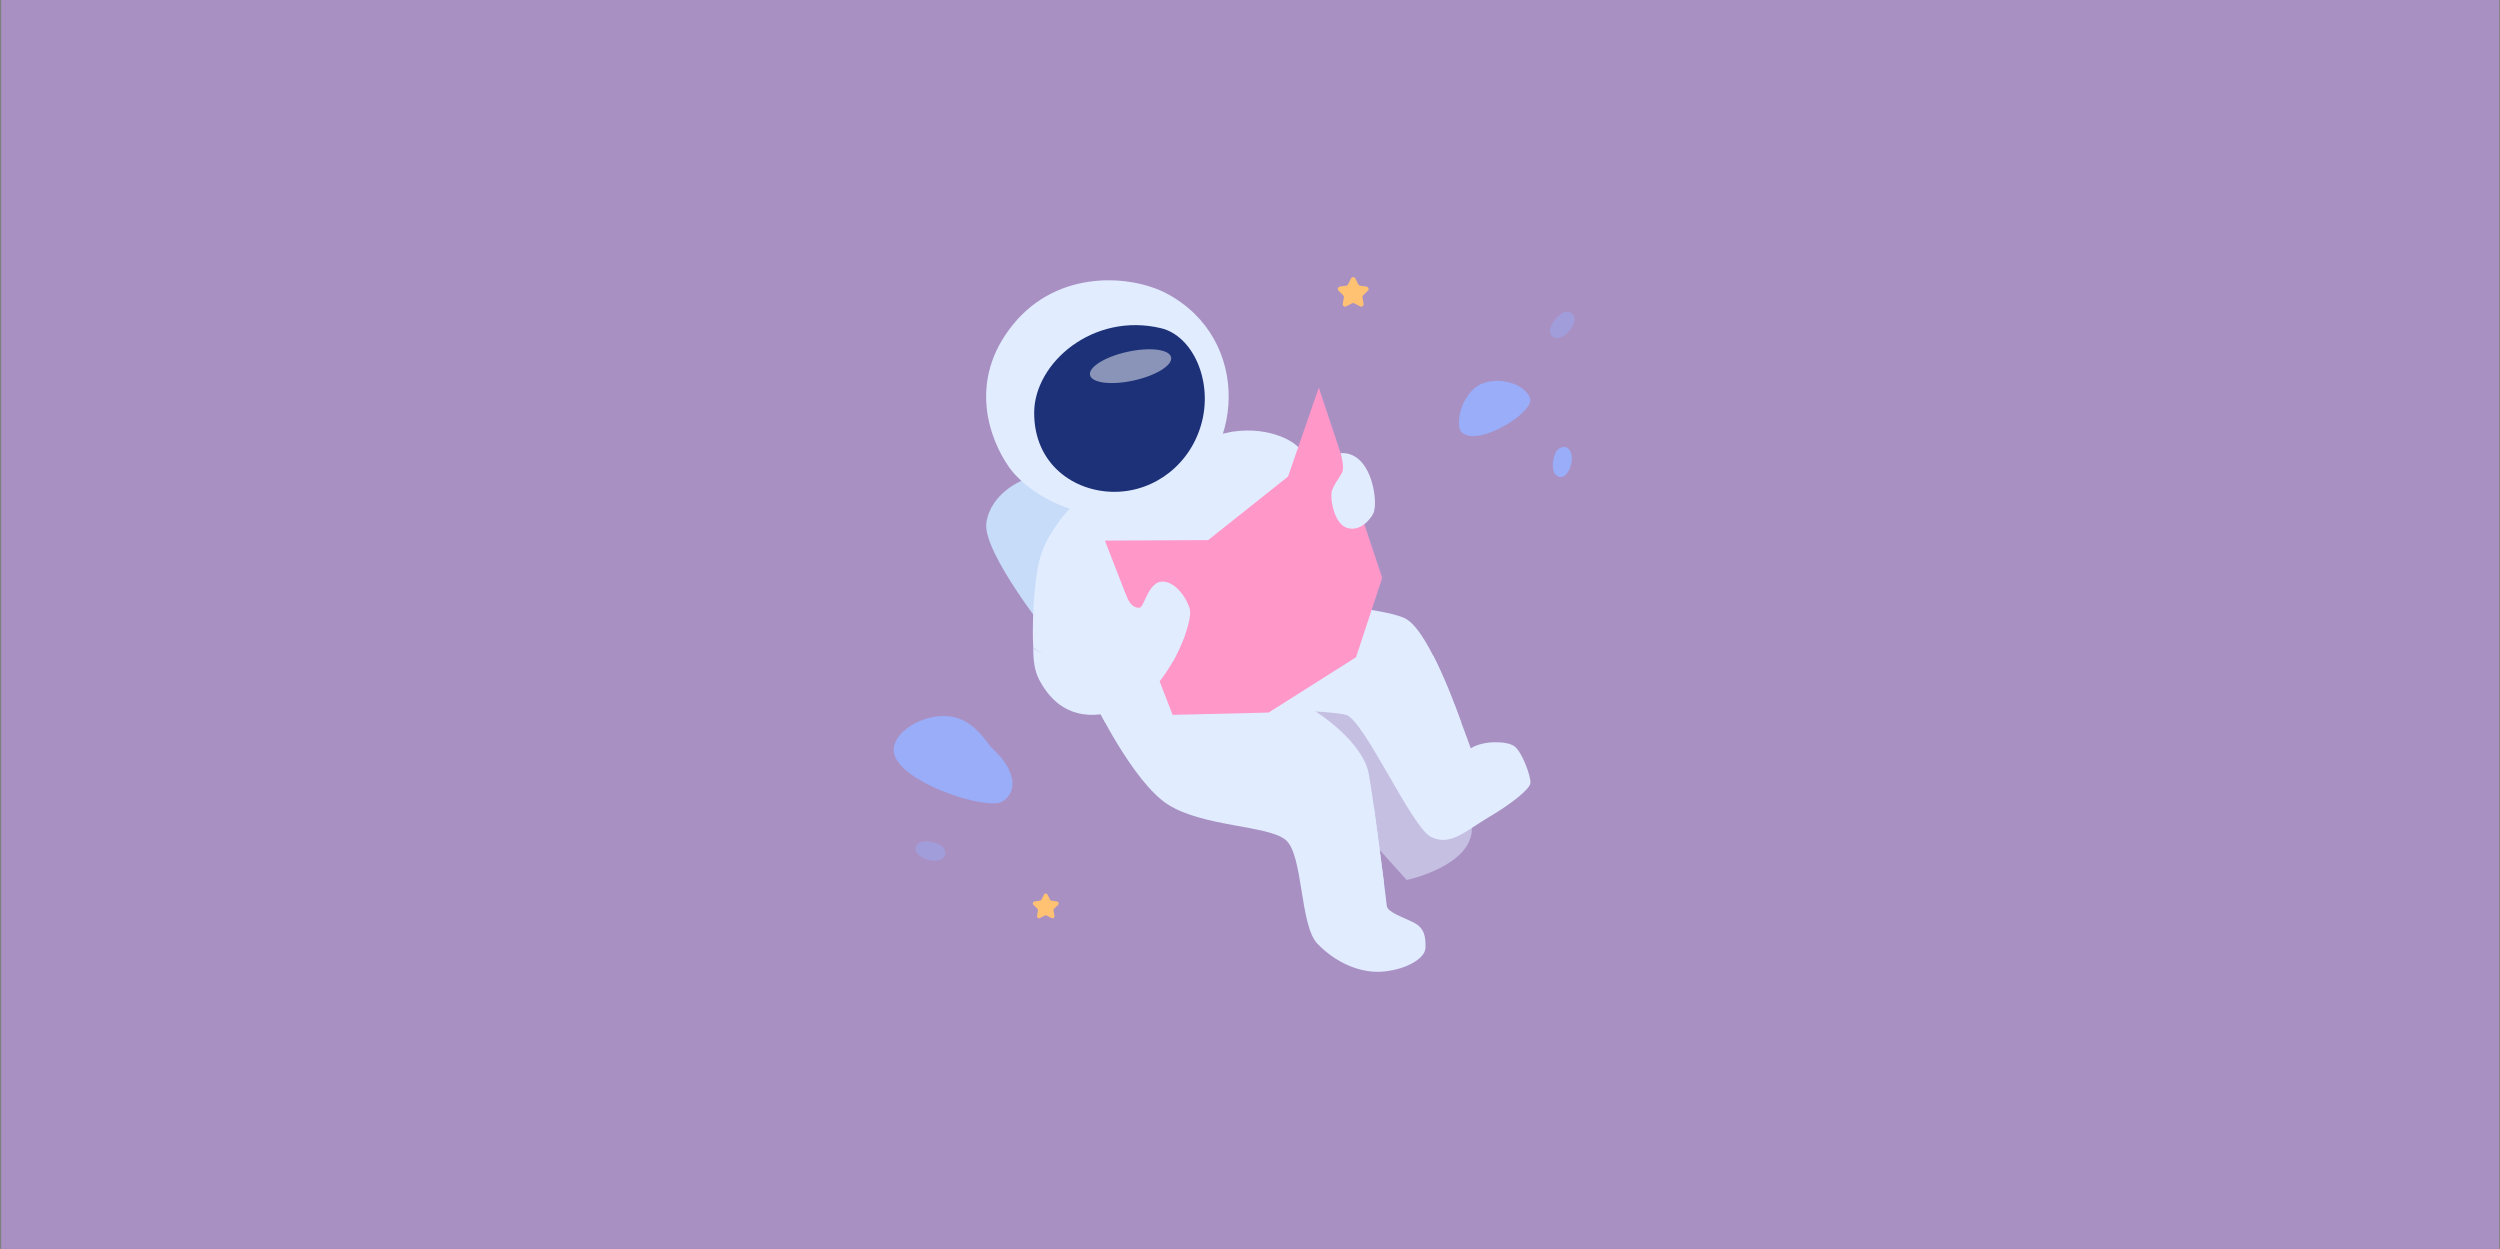 <svg width="1201" height="600" viewBox="0 0 1201 600" fill="none" xmlns="http://www.w3.org/2000/svg">
<rect x="0" y="0" width="1201" height="600" fill="#808080" stroke="none"/>
<rect x="0.57" width="1200" height="600" fill="#A890C3"/>
<rect width="472" height="472" transform="translate(364.57 64)" fill="#A890C3"/>
<path d="M490.909 230.904C490.909 230.904 476.05 236.783 473.864 251.061C471.679 265.339 505.445 307.163 505.445 307.163L609.573 251.052L576.651 193.276L490.909 230.904Z" fill="#C7DCF9"/>
<path d="M513.932 244.4C513.932 244.4 502.975 255.65 499.615 268.096C496.254 280.543 495.821 302.771 496.381 311.096C512.726 326.222 577.333 313.548 577.333 313.548L639.593 240.31C639.593 240.31 629.039 220.271 623.681 214.778C618.323 209.284 600.955 202.453 580.917 210.517C569.156 227.207 513.932 244.4 513.932 244.4Z" fill="#E1ECFF"/>
<g style="mix-blend-mode:multiply">
<path d="M509.042 250.217C509.042 250.217 533.214 257.975 560.424 247.464C587.634 236.953 592.564 207.348 592.564 207.348L580.903 210.521L513.932 244.4L509.042 250.217Z" fill="#E1ECFF"/>
</g>
<path d="M607.445 341.029C607.445 341.029 638.007 341.226 646.595 343.42C655.182 345.614 677.913 397.057 687.318 401.983C696.723 406.908 704.712 398.727 715.074 392.652C725.436 386.577 734.933 379.226 735.23 376.158C735.527 373.09 731.126 360.831 727.32 358.358C723.513 355.884 712.46 355.709 706.565 359.485C697.903 335.885 685.587 301.468 674.294 296.731C663.001 291.993 628.777 289.738 628.777 289.738L607.445 341.029Z" fill="#E1ECFF"/>
<g style="mix-blend-mode:multiply" opacity="0.51">
<path d="M639.593 318.504C639.593 318.504 664.478 321.227 671.353 330.488C678.227 339.749 691.85 396.415 707.098 397.756C707.343 416.112 675.762 422.742 675.762 422.742L600.063 338.63L639.593 318.504Z" fill="#E1ECFF"/>
</g>
<path d="M525.334 336.388C525.334 336.388 544.127 375.804 561.171 386.555C578.216 397.306 609.097 396.437 617.615 403.477C626.132 410.518 624.332 444.34 632.845 453.3C641.359 462.259 653.338 467.748 664.535 466.738C675.732 465.729 684.691 460.358 684.805 455.319C684.918 450.28 684.468 445.909 679.206 443.221C673.944 440.534 666.532 438.296 666.213 435.162C665.894 432.029 659.942 384.322 657.472 371.355C655.003 358.388 635.826 340.352 611.111 331.266C587.708 311.669 551.762 320.064 551.762 320.064L525.334 336.388Z" fill="#E1ECFF"/>
<g style="mix-blend-mode:multiply">
<path d="M530.802 346.933C530.802 346.933 552.369 348.035 571.739 339.526C568.037 319.815 556.617 313.994 556.617 313.994L525.334 336.388L530.802 346.933Z" fill="#E1ECFF"/>
</g>
<path d="M560.647 141.093C543.755 132.051 508.355 129.001 486.504 156.101C464.652 183.202 475.543 211.308 484.725 224.393C494.34 238.124 527.388 259.111 562.662 239.4C597.935 219.69 601.632 163.041 560.647 141.093Z" fill="#E1ECFF"/>
<path d="M557.741 157.666C572.744 161.249 582.49 182.302 577.451 202.458C572.412 222.614 555.053 236.166 535.57 236.276C516.087 236.385 496.713 223.081 496.818 198.205C496.922 174.299 525.159 149.887 557.741 157.666Z" fill="#1C3177"/>
<g style="mix-blend-mode:multiply">
<path d="M514.513 315.113C534.062 306.04 519.439 285.324 538.926 280.613C564.619 284.267 571.726 282.956 571.726 282.956C571.726 282.956 522.572 326.126 514.513 315.113Z" fill="#E1ECFF"/>
</g>
<path d="M530.802 259.705L563.335 343.42L609.359 342.323L651.463 315.672L664.006 277.598L633.549 186.222L618.764 228.999L580.467 259.456L530.802 259.705Z" fill="#FF97C9"/>
<path d="M514.513 315.113C525.299 314.239 530.793 307.215 534.062 304.099C535.727 302.509 535.395 301.114 534.556 296.526C533.717 291.937 536.627 287.23 540.604 285.215C542.79 291.093 545.473 292.208 547.545 291.932C549.616 291.657 551.745 279.28 558.519 279.389C565.293 279.499 570.725 288.462 571.63 292.937C572.534 297.413 568.16 310.179 562.67 319.138C557.181 328.097 549.437 339.189 532.004 342.659C514.57 346.129 504.658 337.227 498.946 325.973C497.019 322.175 496.324 316.926 496.385 311.079C496.385 311.079 500.288 316.232 514.513 315.113Z" fill="#E1ECFF"/>
<path d="M644.038 217.693C644.038 217.693 646.114 224.445 644.715 227.076C643.317 229.707 641.411 231.883 640.013 235.253C638.614 238.623 640.686 251.323 646.844 253.504C653.002 255.684 658.097 249.977 659.723 246.673C661.349 243.369 660.449 234.694 658.041 228.645C655.633 222.596 651.105 217.221 644.038 217.693Z" fill="#E1ECFF"/>
<path d="M651.118 133.799L652.499 136.596C652.582 136.766 652.705 136.912 652.857 137.024C653.009 137.135 653.186 137.207 653.373 137.234L656.463 137.671C656.679 137.702 656.882 137.793 657.049 137.934C657.216 138.074 657.34 138.259 657.407 138.466C657.475 138.674 657.483 138.896 657.43 139.108C657.377 139.32 657.266 139.512 657.11 139.664L654.877 141.849C654.741 141.981 654.639 142.144 654.581 142.323C654.522 142.503 654.508 142.695 654.54 142.881L655.064 145.94C655.102 146.155 655.078 146.375 654.996 146.577C654.914 146.779 654.778 146.954 654.602 147.082C654.426 147.21 654.218 147.287 654 147.303C653.783 147.319 653.566 147.274 653.373 147.173L650.607 145.722C650.44 145.633 650.254 145.587 650.065 145.587C649.876 145.587 649.69 145.633 649.523 145.722L646.756 147.173C646.563 147.275 646.346 147.321 646.128 147.305C645.91 147.29 645.701 147.214 645.524 147.085C645.347 146.957 645.21 146.782 645.128 146.579C645.046 146.377 645.023 146.155 645.061 145.94L645.589 142.881C645.621 142.695 645.608 142.503 645.549 142.323C645.49 142.144 645.389 141.981 645.253 141.849L643.02 139.664C642.863 139.512 642.752 139.32 642.699 139.108C642.647 138.896 642.655 138.674 642.722 138.466C642.789 138.259 642.914 138.074 643.081 137.934C643.248 137.793 643.451 137.702 643.667 137.671L646.756 137.234C646.943 137.207 647.12 137.135 647.273 137.024C647.425 136.912 647.548 136.766 647.63 136.596L649.011 133.799C649.108 133.602 649.257 133.435 649.444 133.319C649.63 133.202 649.845 133.14 650.065 133.14C650.284 133.14 650.5 133.202 650.686 133.319C650.872 133.435 651.022 133.602 651.118 133.799V133.799Z" fill="#FEC272"/>
<path d="M503.26 429.8L504.418 432.147C504.487 432.289 504.59 432.413 504.718 432.506C504.846 432.599 504.995 432.659 505.152 432.68L507.744 433.056C507.924 433.082 508.094 433.159 508.233 433.277C508.373 433.394 508.477 433.549 508.533 433.722C508.59 433.896 508.596 434.082 508.552 434.259C508.509 434.437 508.416 434.598 508.286 434.725L506.411 436.552C506.296 436.664 506.21 436.802 506.161 436.954C506.112 437.107 506.102 437.269 506.131 437.426L506.568 440.005C506.598 440.185 506.577 440.37 506.508 440.538C506.439 440.707 506.325 440.854 506.177 440.961C506.03 441.069 505.856 441.133 505.674 441.147C505.492 441.161 505.31 441.124 505.148 441.041L502.831 439.821C502.691 439.748 502.535 439.71 502.377 439.71C502.219 439.71 502.063 439.748 501.922 439.821L499.615 441.032C499.453 441.117 499.27 441.155 499.087 441.142C498.905 441.129 498.73 441.065 498.582 440.957C498.434 440.849 498.319 440.702 498.251 440.532C498.182 440.362 498.163 440.176 498.194 439.996L498.631 437.418C498.658 437.26 498.647 437.098 498.597 436.946C498.548 436.793 498.462 436.655 498.347 436.544L496.477 434.717C496.346 434.589 496.254 434.428 496.21 434.251C496.166 434.073 496.173 433.887 496.229 433.714C496.286 433.54 496.389 433.386 496.529 433.268C496.668 433.15 496.838 433.074 497.019 433.047L499.606 432.671C499.763 432.649 499.913 432.589 500.041 432.496C500.17 432.403 500.274 432.281 500.345 432.138L501.503 429.791C501.584 429.628 501.71 429.49 501.866 429.394C502.022 429.298 502.201 429.248 502.384 429.249C502.567 429.25 502.746 429.302 502.901 429.399C503.055 429.497 503.18 429.636 503.26 429.8V429.8Z" fill="#FEC272"/>
<g style="mix-blend-mode:soft-light" opacity="0.48">
<path d="M544.644 182.795C555.399 180.424 563.439 175.418 562.6 171.614C561.762 167.809 552.363 166.647 541.607 169.018C530.852 171.389 522.813 176.394 523.651 180.199C524.49 184.003 533.888 185.165 544.644 182.795Z" fill="white"/>
</g>
<g style="mix-blend-mode:multiply">
<path d="M569.139 305.489C569.139 305.489 556.766 294.432 554.524 294.432C552.282 294.432 546.312 303.173 547.658 305.489C549.004 307.806 555.918 315.392 563.51 317.726C565.97 313.032 569.139 305.489 569.139 305.489Z" fill="#E1ECFF"/>
</g>
<g style="mix-blend-mode:multiply" opacity="0.5">
<path d="M580.467 259.456L609.359 342.323L651.463 315.672L618.764 228.999L580.467 259.456Z" fill="#FF97C9"/>
</g>
<g style="mix-blend-mode:multiply">
<path d="M659.95 387.185C655.62 390.772 650.753 393.658 645.528 395.737C640.629 397.625 638.973 401.489 640.454 408.578C641.936 415.666 642.766 426.719 645.825 429.63C648.885 432.54 659.408 430.993 664.863 424.228C663.154 410.898 659.95 387.185 659.95 387.185Z" fill="#E1ECFF"/>
</g>
<g style="mix-blend-mode:multiply">
<path d="M688.467 314.912C688.467 314.912 682.349 317.578 682.93 321.83C683.511 326.082 689.761 346.636 692.226 348.489C694.69 350.342 701.985 347.056 701.985 347.056C694.494 325.833 688.467 314.912 688.467 314.912Z" fill="#E1ECFF"/>
</g>
<path d="M430.266 364.096C425.401 354.009 441.253 343.214 454.74 343.992C468.227 344.77 473.895 357.221 478.672 361.867C488.649 371.561 488.335 381.044 481.425 385.122C474.516 389.199 436.703 377.439 430.266 364.096Z" fill="#99ADF9"/>
<path d="M702.347 207.833C698.414 204.389 702.461 188.202 711.752 184.412C721.044 180.623 732.582 184.766 735.047 191.261C737.511 197.755 710.411 214.887 702.347 207.833Z" fill="#99ADF9"/>
<path d="M747.878 216.495C745.863 219.367 744.522 227.544 748.774 228.999C753.026 230.454 756.243 222.041 754.748 217.662C753.254 213.283 749.224 214.577 747.878 216.495Z" fill="#99ADF9"/>
<path opacity="0.44" d="M750.937 150.14C747.764 151.635 742.533 158.059 745.505 161.437C748.477 164.816 755.439 159.108 756.317 154.567C757.196 150.026 753.057 149.144 750.937 150.14Z" fill="#99ADF9"/>
<path opacity="0.44" d="M452.581 406.537C449.836 404.351 441.764 402.494 440.042 406.65C438.32 410.806 446.519 414.517 450.968 413.319C455.417 412.122 454.408 407.996 452.581 406.537Z" fill="#99ADF9"/>
<g style="mix-blend-mode:multiply" opacity="0.64">
<path d="M476.281 359.101C471.399 360.018 472.186 364.384 473.751 368.339C475.315 372.295 480.822 373.422 484.707 369.808C482.186 363.807 476.281 359.101 476.281 359.101Z" fill="#99ADF9"/>
</g>
<g style="mix-blend-mode:multiply" opacity="0.64">
<path d="M448.219 352.514C444.723 352.903 441.873 357.964 444.338 362.068C446.803 366.172 451.501 369.161 454.189 368.042C456.877 366.924 457.327 360.875 455.387 356.994C453.446 353.113 451.58 352.139 448.219 352.514Z" fill="#99ADF9"/>
</g>
<g style="mix-blend-mode:multiply" opacity="0.64">
<path d="M724.138 187.9C722.219 188.512 720.275 190.588 720.445 192.83C720.615 195.072 722.573 197.03 724.697 196.763C726.821 196.496 728.631 193.066 728.194 190.601C727.757 188.136 725.602 187.437 724.138 187.9Z" fill="#99ADF9"/>
</g>
<g style="mix-blend-mode:multiply" opacity="0.64">
<path d="M703.82 192.27C703.82 192.27 706.442 194.893 706.005 197.869C705.568 200.845 701.049 200.57 701.049 200.57C701.049 200.57 701.722 195.496 703.82 192.27Z" fill="#99ADF9"/>
</g>
</svg>
